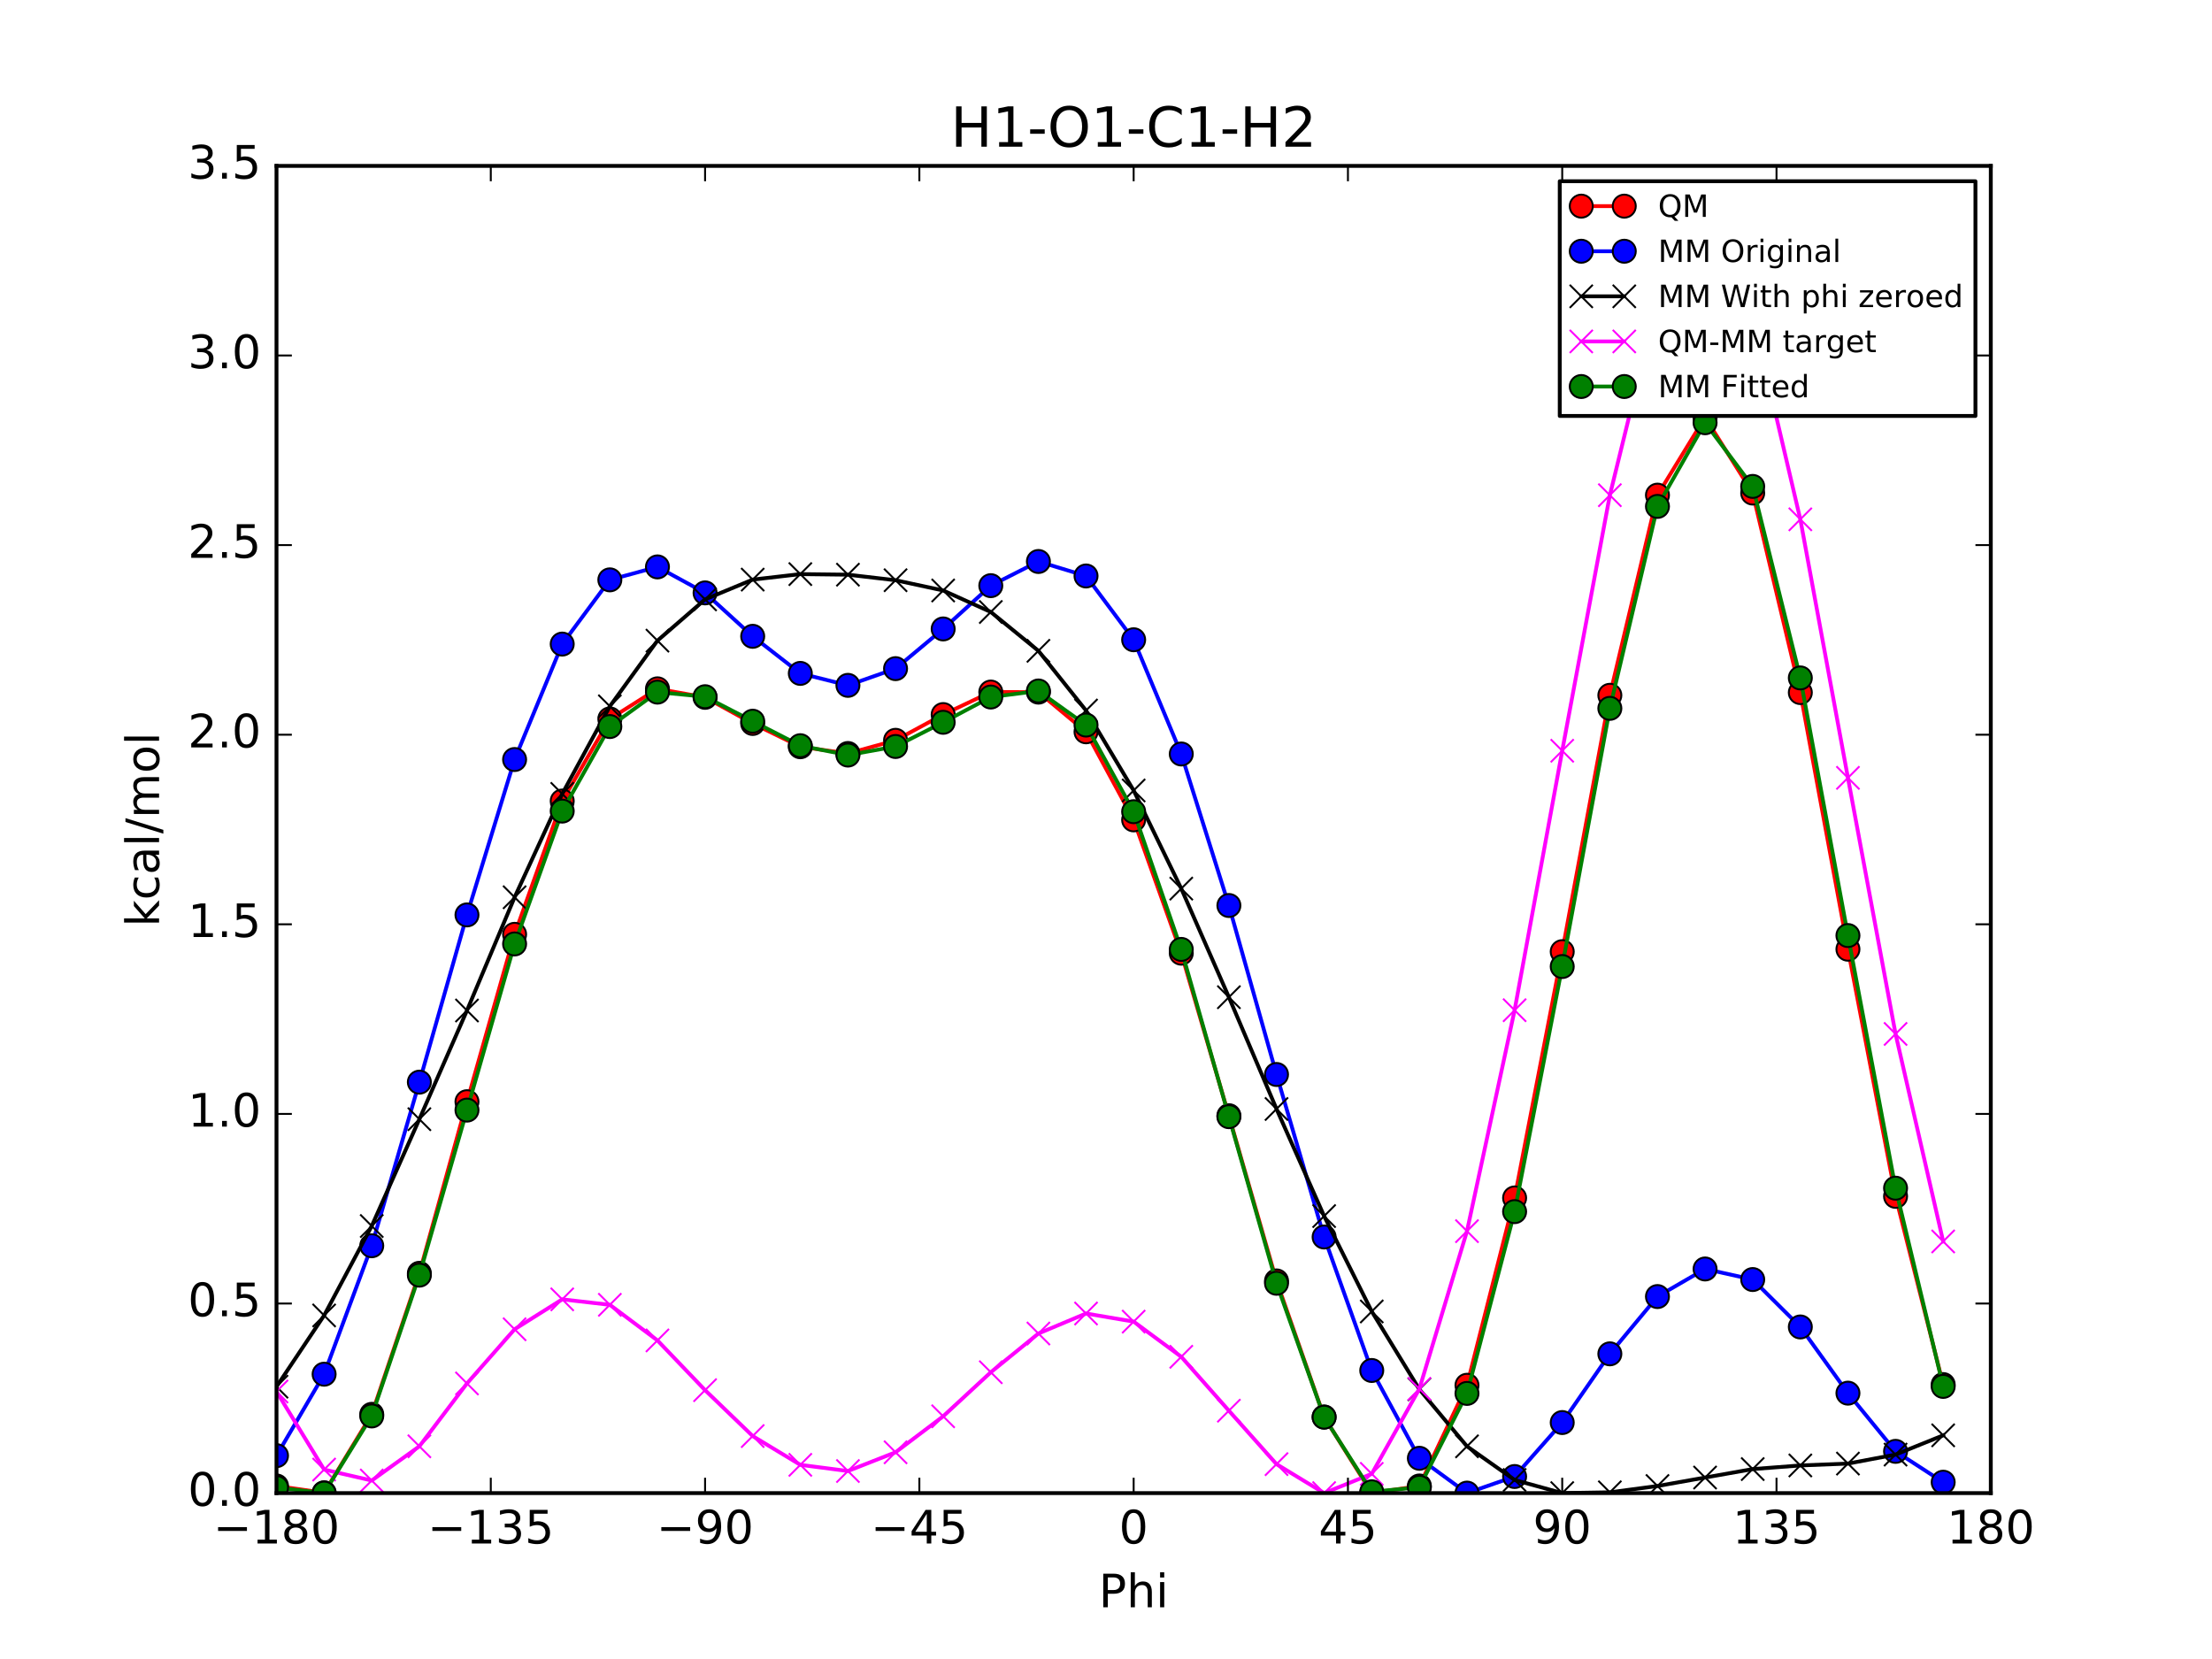 <?xml version="1.0" encoding="utf-8" standalone="no"?>
<!DOCTYPE svg PUBLIC "-//W3C//DTD SVG 1.1//EN"
  "http://www.w3.org/Graphics/SVG/1.1/DTD/svg11.dtd">
<!-- Created with matplotlib (http://matplotlib.org/) -->
<svg height="432pt" version="1.1" viewBox="0 0 576 432" width="576pt" xmlns="http://www.w3.org/2000/svg" xmlns:xlink="http://www.w3.org/1999/xlink">
 <defs>
  <style type="text/css">
*{stroke-linecap:butt;stroke-linejoin:round;stroke-miterlimit:100000;}
  </style>
 </defs>
 <g id="figure_1">
  <g id="patch_1">
   <path d="M 0 432 
L 576 432 
L 576 0 
L 0 0 
z
" style="fill:#ffffff;"/>
  </g>
  <g id="axes_1">
   <g id="patch_2">
    <path d="M 72 388.8 
L 518.4 388.8 
L 518.4 43.2 
L 72 43.2 
z
" style="fill:#ffffff;"/>
   </g>
   <g id="line2d_1">
    <path clip-path="url(#pa52763b314)" d="M 72.001 386.943 
L 84.4 388.72 
L 96.8 368.288 
L 109.2 331.565 
L 121.6 286.882 
L 134 243.297 
L 146.4 208.586 
L 158.8 187.206 
L 171.2 179.372 
L 183.6 181.584 
L 196 188.389 
L 208.4 194.451 
L 220.8 196.209 
L 233.2 192.775 
L 245.6 186.073 
L 258 180.208 
L 270.4 180.229 
L 282.8 190.56 
L 295.2 213.494 
L 307.6 248.207 
L 320 290.523 
L 332.4 333.548 
L 344.8 368.977 
L 357.2 388.8 
L 369.6 386.945 
L 382 360.721 
L 394.4 311.946 
L 406.8 247.808 
L 419.2 181.053 
L 431.6 128.934 
L 444 108.678 
L 456.4 128.394 
L 468.8 180.342 
L 481.2 247.171 
L 493.6 311.521 
L 506 360.539 
" style="fill:none;stroke:#ff0000;stroke-linecap:square;"/>
    <defs>
     <path d="M 0 3 
C 0.796 3 1.559 2.684 2.121 2.121 
C 2.684 1.559 3 0.796 3 0 
C 3 -0.796 2.684 -1.559 2.121 -2.121 
C 1.559 -2.684 0.796 -3 0 -3 
C -0.796 -3 -1.559 -2.684 -2.121 -2.121 
C -2.684 -1.559 -3 -0.796 -3 0 
C -3 0.796 -2.684 1.559 -2.121 2.121 
C -1.559 2.684 -0.796 3 0 3 
z
" id="m1238dfdd60" style="stroke:#000000;stroke-width:0.5;"/>
    </defs>
    <g clip-path="url(#pa52763b314)">
     <use style="fill:#ff0000;stroke:#000000;stroke-width:0.5;" x="72.001" xlink:href="#m1238dfdd60" y="386.943"/>
     <use style="fill:#ff0000;stroke:#000000;stroke-width:0.5;" x="84.4" xlink:href="#m1238dfdd60" y="388.72"/>
     <use style="fill:#ff0000;stroke:#000000;stroke-width:0.5;" x="96.8" xlink:href="#m1238dfdd60" y="368.288"/>
     <use style="fill:#ff0000;stroke:#000000;stroke-width:0.5;" x="109.2" xlink:href="#m1238dfdd60" y="331.565"/>
     <use style="fill:#ff0000;stroke:#000000;stroke-width:0.5;" x="121.6" xlink:href="#m1238dfdd60" y="286.882"/>
     <use style="fill:#ff0000;stroke:#000000;stroke-width:0.5;" x="134" xlink:href="#m1238dfdd60" y="243.297"/>
     <use style="fill:#ff0000;stroke:#000000;stroke-width:0.5;" x="146.4" xlink:href="#m1238dfdd60" y="208.586"/>
     <use style="fill:#ff0000;stroke:#000000;stroke-width:0.5;" x="158.8" xlink:href="#m1238dfdd60" y="187.206"/>
     <use style="fill:#ff0000;stroke:#000000;stroke-width:0.5;" x="171.2" xlink:href="#m1238dfdd60" y="179.372"/>
     <use style="fill:#ff0000;stroke:#000000;stroke-width:0.5;" x="183.6" xlink:href="#m1238dfdd60" y="181.584"/>
     <use style="fill:#ff0000;stroke:#000000;stroke-width:0.5;" x="196" xlink:href="#m1238dfdd60" y="188.389"/>
     <use style="fill:#ff0000;stroke:#000000;stroke-width:0.5;" x="208.4" xlink:href="#m1238dfdd60" y="194.451"/>
     <use style="fill:#ff0000;stroke:#000000;stroke-width:0.5;" x="220.8" xlink:href="#m1238dfdd60" y="196.209"/>
     <use style="fill:#ff0000;stroke:#000000;stroke-width:0.5;" x="233.2" xlink:href="#m1238dfdd60" y="192.775"/>
     <use style="fill:#ff0000;stroke:#000000;stroke-width:0.5;" x="245.6" xlink:href="#m1238dfdd60" y="186.073"/>
     <use style="fill:#ff0000;stroke:#000000;stroke-width:0.5;" x="258" xlink:href="#m1238dfdd60" y="180.208"/>
     <use style="fill:#ff0000;stroke:#000000;stroke-width:0.5;" x="270.4" xlink:href="#m1238dfdd60" y="180.229"/>
     <use style="fill:#ff0000;stroke:#000000;stroke-width:0.5;" x="282.8" xlink:href="#m1238dfdd60" y="190.56"/>
     <use style="fill:#ff0000;stroke:#000000;stroke-width:0.5;" x="295.2" xlink:href="#m1238dfdd60" y="213.494"/>
     <use style="fill:#ff0000;stroke:#000000;stroke-width:0.5;" x="307.6" xlink:href="#m1238dfdd60" y="248.207"/>
     <use style="fill:#ff0000;stroke:#000000;stroke-width:0.5;" x="320" xlink:href="#m1238dfdd60" y="290.523"/>
     <use style="fill:#ff0000;stroke:#000000;stroke-width:0.5;" x="332.4" xlink:href="#m1238dfdd60" y="333.548"/>
     <use style="fill:#ff0000;stroke:#000000;stroke-width:0.5;" x="344.8" xlink:href="#m1238dfdd60" y="368.977"/>
     <use style="fill:#ff0000;stroke:#000000;stroke-width:0.5;" x="357.2" xlink:href="#m1238dfdd60" y="388.8"/>
     <use style="fill:#ff0000;stroke:#000000;stroke-width:0.5;" x="369.6" xlink:href="#m1238dfdd60" y="386.945"/>
     <use style="fill:#ff0000;stroke:#000000;stroke-width:0.5;" x="382" xlink:href="#m1238dfdd60" y="360.721"/>
     <use style="fill:#ff0000;stroke:#000000;stroke-width:0.5;" x="394.4" xlink:href="#m1238dfdd60" y="311.946"/>
     <use style="fill:#ff0000;stroke:#000000;stroke-width:0.5;" x="406.8" xlink:href="#m1238dfdd60" y="247.808"/>
     <use style="fill:#ff0000;stroke:#000000;stroke-width:0.5;" x="419.2" xlink:href="#m1238dfdd60" y="181.053"/>
     <use style="fill:#ff0000;stroke:#000000;stroke-width:0.5;" x="431.6" xlink:href="#m1238dfdd60" y="128.934"/>
     <use style="fill:#ff0000;stroke:#000000;stroke-width:0.5;" x="444" xlink:href="#m1238dfdd60" y="108.678"/>
     <use style="fill:#ff0000;stroke:#000000;stroke-width:0.5;" x="456.4" xlink:href="#m1238dfdd60" y="128.394"/>
     <use style="fill:#ff0000;stroke:#000000;stroke-width:0.5;" x="468.8" xlink:href="#m1238dfdd60" y="180.342"/>
     <use style="fill:#ff0000;stroke:#000000;stroke-width:0.5;" x="481.2" xlink:href="#m1238dfdd60" y="247.171"/>
     <use style="fill:#ff0000;stroke:#000000;stroke-width:0.5;" x="493.6" xlink:href="#m1238dfdd60" y="311.521"/>
     <use style="fill:#ff0000;stroke:#000000;stroke-width:0.5;" x="506" xlink:href="#m1238dfdd60" y="360.539"/>
    </g>
   </g>
   <g id="line2d_2">
    <path clip-path="url(#pa52763b314)" d="M 72.001 379.051 
L 84.4 357.839 
L 96.8 324.392 
L 109.2 281.789 
L 121.6 238.241 
L 134 197.776 
L 146.4 167.717 
L 158.8 150.993 
L 171.2 147.62 
L 183.6 154.387 
L 196 165.693 
L 208.4 175.35 
L 220.8 178.465 
L 233.2 174.114 
L 245.6 163.774 
L 258 152.505 
L 270.4 146.209 
L 282.8 149.983 
L 295.2 166.592 
L 307.6 196.338 
L 320 235.791 
L 332.4 279.793 
L 344.8 322.112 
L 357.2 356.873 
L 369.6 379.734 
L 382 388.8 
L 394.4 384.481 
L 406.8 370.428 
L 419.2 352.537 
L 431.6 337.622 
L 444 330.438 
L 456.4 333.188 
L 468.8 345.537 
L 481.2 362.776 
L 493.6 377.929 
L 506 385.962 
" style="fill:none;stroke:#0000ff;stroke-linecap:square;"/>
    <defs>
     <path d="M 0 3 
C 0.796 3 1.559 2.684 2.121 2.121 
C 2.684 1.559 3 0.796 3 0 
C 3 -0.796 2.684 -1.559 2.121 -2.121 
C 1.559 -2.684 0.796 -3 0 -3 
C -0.796 -3 -1.559 -2.684 -2.121 -2.121 
C -2.684 -1.559 -3 -0.796 -3 0 
C -3 0.796 -2.684 1.559 -2.121 2.121 
C -1.559 2.684 -0.796 3 0 3 
z
" id="m739693dcd1" style="stroke:#000000;stroke-width:0.5;"/>
    </defs>
    <g clip-path="url(#pa52763b314)">
     <use style="fill:#0000ff;stroke:#000000;stroke-width:0.5;" x="72.001" xlink:href="#m739693dcd1" y="379.051"/>
     <use style="fill:#0000ff;stroke:#000000;stroke-width:0.5;" x="84.4" xlink:href="#m739693dcd1" y="357.839"/>
     <use style="fill:#0000ff;stroke:#000000;stroke-width:0.5;" x="96.8" xlink:href="#m739693dcd1" y="324.392"/>
     <use style="fill:#0000ff;stroke:#000000;stroke-width:0.5;" x="109.2" xlink:href="#m739693dcd1" y="281.789"/>
     <use style="fill:#0000ff;stroke:#000000;stroke-width:0.5;" x="121.6" xlink:href="#m739693dcd1" y="238.241"/>
     <use style="fill:#0000ff;stroke:#000000;stroke-width:0.5;" x="134" xlink:href="#m739693dcd1" y="197.776"/>
     <use style="fill:#0000ff;stroke:#000000;stroke-width:0.5;" x="146.4" xlink:href="#m739693dcd1" y="167.717"/>
     <use style="fill:#0000ff;stroke:#000000;stroke-width:0.5;" x="158.8" xlink:href="#m739693dcd1" y="150.993"/>
     <use style="fill:#0000ff;stroke:#000000;stroke-width:0.5;" x="171.2" xlink:href="#m739693dcd1" y="147.62"/>
     <use style="fill:#0000ff;stroke:#000000;stroke-width:0.5;" x="183.6" xlink:href="#m739693dcd1" y="154.387"/>
     <use style="fill:#0000ff;stroke:#000000;stroke-width:0.5;" x="196" xlink:href="#m739693dcd1" y="165.693"/>
     <use style="fill:#0000ff;stroke:#000000;stroke-width:0.5;" x="208.4" xlink:href="#m739693dcd1" y="175.35"/>
     <use style="fill:#0000ff;stroke:#000000;stroke-width:0.5;" x="220.8" xlink:href="#m739693dcd1" y="178.465"/>
     <use style="fill:#0000ff;stroke:#000000;stroke-width:0.5;" x="233.2" xlink:href="#m739693dcd1" y="174.114"/>
     <use style="fill:#0000ff;stroke:#000000;stroke-width:0.5;" x="245.6" xlink:href="#m739693dcd1" y="163.774"/>
     <use style="fill:#0000ff;stroke:#000000;stroke-width:0.5;" x="258" xlink:href="#m739693dcd1" y="152.505"/>
     <use style="fill:#0000ff;stroke:#000000;stroke-width:0.5;" x="270.4" xlink:href="#m739693dcd1" y="146.209"/>
     <use style="fill:#0000ff;stroke:#000000;stroke-width:0.5;" x="282.8" xlink:href="#m739693dcd1" y="149.983"/>
     <use style="fill:#0000ff;stroke:#000000;stroke-width:0.5;" x="295.2" xlink:href="#m739693dcd1" y="166.592"/>
     <use style="fill:#0000ff;stroke:#000000;stroke-width:0.5;" x="307.6" xlink:href="#m739693dcd1" y="196.338"/>
     <use style="fill:#0000ff;stroke:#000000;stroke-width:0.5;" x="320" xlink:href="#m739693dcd1" y="235.791"/>
     <use style="fill:#0000ff;stroke:#000000;stroke-width:0.5;" x="332.4" xlink:href="#m739693dcd1" y="279.793"/>
     <use style="fill:#0000ff;stroke:#000000;stroke-width:0.5;" x="344.8" xlink:href="#m739693dcd1" y="322.112"/>
     <use style="fill:#0000ff;stroke:#000000;stroke-width:0.5;" x="357.2" xlink:href="#m739693dcd1" y="356.873"/>
     <use style="fill:#0000ff;stroke:#000000;stroke-width:0.5;" x="369.6" xlink:href="#m739693dcd1" y="379.734"/>
     <use style="fill:#0000ff;stroke:#000000;stroke-width:0.5;" x="382" xlink:href="#m739693dcd1" y="388.8"/>
     <use style="fill:#0000ff;stroke:#000000;stroke-width:0.5;" x="394.4" xlink:href="#m739693dcd1" y="384.481"/>
     <use style="fill:#0000ff;stroke:#000000;stroke-width:0.5;" x="406.8" xlink:href="#m739693dcd1" y="370.428"/>
     <use style="fill:#0000ff;stroke:#000000;stroke-width:0.5;" x="419.2" xlink:href="#m739693dcd1" y="352.537"/>
     <use style="fill:#0000ff;stroke:#000000;stroke-width:0.5;" x="431.6" xlink:href="#m739693dcd1" y="337.622"/>
     <use style="fill:#0000ff;stroke:#000000;stroke-width:0.5;" x="444" xlink:href="#m739693dcd1" y="330.438"/>
     <use style="fill:#0000ff;stroke:#000000;stroke-width:0.5;" x="456.4" xlink:href="#m739693dcd1" y="333.188"/>
     <use style="fill:#0000ff;stroke:#000000;stroke-width:0.5;" x="468.8" xlink:href="#m739693dcd1" y="345.537"/>
     <use style="fill:#0000ff;stroke:#000000;stroke-width:0.5;" x="481.2" xlink:href="#m739693dcd1" y="362.776"/>
     <use style="fill:#0000ff;stroke:#000000;stroke-width:0.5;" x="493.6" xlink:href="#m739693dcd1" y="377.929"/>
     <use style="fill:#0000ff;stroke:#000000;stroke-width:0.5;" x="506" xlink:href="#m739693dcd1" y="385.962"/>
    </g>
   </g>
   <g id="line2d_3">
    <path clip-path="url(#pa52763b314)" d="M 72.001 361.085 
L 84.4 342.537 
L 96.8 319.252 
L 109.2 291.437 
L 121.6 263.128 
L 134 233.647 
L 146.4 206.725 
L 158.8 183.925 
L 171.2 166.818 
L 183.6 156.077 
L 196 150.929 
L 208.4 149.498 
L 220.8 149.646 
L 233.2 151.09 
L 245.6 153.76 
L 258 159.362 
L 270.4 169.473 
L 282.8 185.014 
L 295.2 205.836 
L 307.6 231.391 
L 320 259.669 
L 332.4 288.776 
L 344.8 316.665 
L 357.2 341.498 
L 369.6 361.774 
L 382 376.62 
L 394.4 385.379 
L 406.8 388.8 
L 419.2 388.593 
L 431.6 386.955 
L 444 384.748 
L 456.4 382.546 
L 468.8 381.598 
L 481.2 381.112 
L 493.6 378.771 
L 506 373.757 
" style="fill:none;stroke:#000000;stroke-linecap:square;"/>
    <defs>
     <path d="M -3 3 
L 3 -3 
M -3 -3 
L 3 3 
" id="m7671814f10" style="stroke:#000000;stroke-width:0.5;"/>
    </defs>
    <g clip-path="url(#pa52763b314)">
     <use style="stroke:#000000;stroke-width:0.5;" x="72.001" xlink:href="#m7671814f10" y="361.085"/>
     <use style="stroke:#000000;stroke-width:0.5;" x="84.4" xlink:href="#m7671814f10" y="342.537"/>
     <use style="stroke:#000000;stroke-width:0.5;" x="96.8" xlink:href="#m7671814f10" y="319.252"/>
     <use style="stroke:#000000;stroke-width:0.5;" x="109.2" xlink:href="#m7671814f10" y="291.437"/>
     <use style="stroke:#000000;stroke-width:0.5;" x="121.6" xlink:href="#m7671814f10" y="263.128"/>
     <use style="stroke:#000000;stroke-width:0.5;" x="134" xlink:href="#m7671814f10" y="233.647"/>
     <use style="stroke:#000000;stroke-width:0.5;" x="146.4" xlink:href="#m7671814f10" y="206.725"/>
     <use style="stroke:#000000;stroke-width:0.5;" x="158.8" xlink:href="#m7671814f10" y="183.925"/>
     <use style="stroke:#000000;stroke-width:0.5;" x="171.2" xlink:href="#m7671814f10" y="166.818"/>
     <use style="stroke:#000000;stroke-width:0.5;" x="183.6" xlink:href="#m7671814f10" y="156.077"/>
     <use style="stroke:#000000;stroke-width:0.5;" x="196" xlink:href="#m7671814f10" y="150.929"/>
     <use style="stroke:#000000;stroke-width:0.5;" x="208.4" xlink:href="#m7671814f10" y="149.498"/>
     <use style="stroke:#000000;stroke-width:0.5;" x="220.8" xlink:href="#m7671814f10" y="149.646"/>
     <use style="stroke:#000000;stroke-width:0.5;" x="233.2" xlink:href="#m7671814f10" y="151.09"/>
     <use style="stroke:#000000;stroke-width:0.5;" x="245.6" xlink:href="#m7671814f10" y="153.76"/>
     <use style="stroke:#000000;stroke-width:0.5;" x="258" xlink:href="#m7671814f10" y="159.362"/>
     <use style="stroke:#000000;stroke-width:0.5;" x="270.4" xlink:href="#m7671814f10" y="169.473"/>
     <use style="stroke:#000000;stroke-width:0.5;" x="282.8" xlink:href="#m7671814f10" y="185.014"/>
     <use style="stroke:#000000;stroke-width:0.5;" x="295.2" xlink:href="#m7671814f10" y="205.836"/>
     <use style="stroke:#000000;stroke-width:0.5;" x="307.6" xlink:href="#m7671814f10" y="231.391"/>
     <use style="stroke:#000000;stroke-width:0.5;" x="320" xlink:href="#m7671814f10" y="259.669"/>
     <use style="stroke:#000000;stroke-width:0.5;" x="332.4" xlink:href="#m7671814f10" y="288.776"/>
     <use style="stroke:#000000;stroke-width:0.5;" x="344.8" xlink:href="#m7671814f10" y="316.665"/>
     <use style="stroke:#000000;stroke-width:0.5;" x="357.2" xlink:href="#m7671814f10" y="341.498"/>
     <use style="stroke:#000000;stroke-width:0.5;" x="369.6" xlink:href="#m7671814f10" y="361.774"/>
     <use style="stroke:#000000;stroke-width:0.5;" x="382" xlink:href="#m7671814f10" y="376.62"/>
     <use style="stroke:#000000;stroke-width:0.5;" x="394.4" xlink:href="#m7671814f10" y="385.379"/>
     <use style="stroke:#000000;stroke-width:0.5;" x="406.8" xlink:href="#m7671814f10" y="388.8"/>
     <use style="stroke:#000000;stroke-width:0.5;" x="419.2" xlink:href="#m7671814f10" y="388.593"/>
     <use style="stroke:#000000;stroke-width:0.5;" x="431.6" xlink:href="#m7671814f10" y="386.955"/>
     <use style="stroke:#000000;stroke-width:0.5;" x="444" xlink:href="#m7671814f10" y="384.748"/>
     <use style="stroke:#000000;stroke-width:0.5;" x="456.4" xlink:href="#m7671814f10" y="382.546"/>
     <use style="stroke:#000000;stroke-width:0.5;" x="468.8" xlink:href="#m7671814f10" y="381.598"/>
     <use style="stroke:#000000;stroke-width:0.5;" x="481.2" xlink:href="#m7671814f10" y="381.112"/>
     <use style="stroke:#000000;stroke-width:0.5;" x="493.6" xlink:href="#m7671814f10" y="378.771"/>
     <use style="stroke:#000000;stroke-width:0.5;" x="506" xlink:href="#m7671814f10" y="373.757"/>
    </g>
   </g>
   <g id="line2d_4">
    <path clip-path="url(#pa52763b314)" d="M 72.001 362.346 
L 84.4 382.671 
L 96.8 385.524 
L 109.2 376.616 
L 121.6 360.243 
L 134 346.138 
L 146.4 338.349 
L 158.8 339.769 
L 171.2 349.042 
L 183.6 361.995 
L 196 373.947 
L 208.4 381.441 
L 220.8 383.052 
L 233.2 378.173 
L 245.6 368.801 
L 258 357.333 
L 270.4 347.244 
L 282.8 342.034 
L 295.2 344.146 
L 307.6 353.304 
L 320 367.342 
L 332.4 381.259 
L 344.8 388.8 
L 357.2 383.79 
L 369.6 361.659 
L 382 320.59 
L 394.4 263.056 
L 406.8 195.496 
L 419.2 128.948 
L 431.6 78.467 
L 444 60.418 
L 456.4 82.336 
L 468.8 135.232 
L 481.2 202.547 
L 493.6 269.238 
L 506 323.27 
" style="fill:none;stroke:#ff00ff;stroke-linecap:square;"/>
    <defs>
     <path d="M -3 3 
L 3 -3 
M -3 -3 
L 3 3 
" id="ma7f1c350fe" style="stroke:#ff00ff;stroke-width:0.5;"/>
    </defs>
    <g clip-path="url(#pa52763b314)">
     <use style="fill:#ff00ff;stroke:#ff00ff;stroke-width:0.5;" x="72.001" xlink:href="#ma7f1c350fe" y="362.346"/>
     <use style="fill:#ff00ff;stroke:#ff00ff;stroke-width:0.5;" x="84.4" xlink:href="#ma7f1c350fe" y="382.671"/>
     <use style="fill:#ff00ff;stroke:#ff00ff;stroke-width:0.5;" x="96.8" xlink:href="#ma7f1c350fe" y="385.524"/>
     <use style="fill:#ff00ff;stroke:#ff00ff;stroke-width:0.5;" x="109.2" xlink:href="#ma7f1c350fe" y="376.616"/>
     <use style="fill:#ff00ff;stroke:#ff00ff;stroke-width:0.5;" x="121.6" xlink:href="#ma7f1c350fe" y="360.243"/>
     <use style="fill:#ff00ff;stroke:#ff00ff;stroke-width:0.5;" x="134" xlink:href="#ma7f1c350fe" y="346.138"/>
     <use style="fill:#ff00ff;stroke:#ff00ff;stroke-width:0.5;" x="146.4" xlink:href="#ma7f1c350fe" y="338.349"/>
     <use style="fill:#ff00ff;stroke:#ff00ff;stroke-width:0.5;" x="158.8" xlink:href="#ma7f1c350fe" y="339.769"/>
     <use style="fill:#ff00ff;stroke:#ff00ff;stroke-width:0.5;" x="171.2" xlink:href="#ma7f1c350fe" y="349.042"/>
     <use style="fill:#ff00ff;stroke:#ff00ff;stroke-width:0.5;" x="183.6" xlink:href="#ma7f1c350fe" y="361.995"/>
     <use style="fill:#ff00ff;stroke:#ff00ff;stroke-width:0.5;" x="196" xlink:href="#ma7f1c350fe" y="373.947"/>
     <use style="fill:#ff00ff;stroke:#ff00ff;stroke-width:0.5;" x="208.4" xlink:href="#ma7f1c350fe" y="381.441"/>
     <use style="fill:#ff00ff;stroke:#ff00ff;stroke-width:0.5;" x="220.8" xlink:href="#ma7f1c350fe" y="383.052"/>
     <use style="fill:#ff00ff;stroke:#ff00ff;stroke-width:0.5;" x="233.2" xlink:href="#ma7f1c350fe" y="378.173"/>
     <use style="fill:#ff00ff;stroke:#ff00ff;stroke-width:0.5;" x="245.6" xlink:href="#ma7f1c350fe" y="368.801"/>
     <use style="fill:#ff00ff;stroke:#ff00ff;stroke-width:0.5;" x="258" xlink:href="#ma7f1c350fe" y="357.333"/>
     <use style="fill:#ff00ff;stroke:#ff00ff;stroke-width:0.5;" x="270.4" xlink:href="#ma7f1c350fe" y="347.244"/>
     <use style="fill:#ff00ff;stroke:#ff00ff;stroke-width:0.5;" x="282.8" xlink:href="#ma7f1c350fe" y="342.034"/>
     <use style="fill:#ff00ff;stroke:#ff00ff;stroke-width:0.5;" x="295.2" xlink:href="#ma7f1c350fe" y="344.146"/>
     <use style="fill:#ff00ff;stroke:#ff00ff;stroke-width:0.5;" x="307.6" xlink:href="#ma7f1c350fe" y="353.304"/>
     <use style="fill:#ff00ff;stroke:#ff00ff;stroke-width:0.5;" x="320" xlink:href="#ma7f1c350fe" y="367.342"/>
     <use style="fill:#ff00ff;stroke:#ff00ff;stroke-width:0.5;" x="332.4" xlink:href="#ma7f1c350fe" y="381.259"/>
     <use style="fill:#ff00ff;stroke:#ff00ff;stroke-width:0.5;" x="344.8" xlink:href="#ma7f1c350fe" y="388.8"/>
     <use style="fill:#ff00ff;stroke:#ff00ff;stroke-width:0.5;" x="357.2" xlink:href="#ma7f1c350fe" y="383.79"/>
     <use style="fill:#ff00ff;stroke:#ff00ff;stroke-width:0.5;" x="369.6" xlink:href="#ma7f1c350fe" y="361.659"/>
     <use style="fill:#ff00ff;stroke:#ff00ff;stroke-width:0.5;" x="382" xlink:href="#ma7f1c350fe" y="320.59"/>
     <use style="fill:#ff00ff;stroke:#ff00ff;stroke-width:0.5;" x="394.4" xlink:href="#ma7f1c350fe" y="263.056"/>
     <use style="fill:#ff00ff;stroke:#ff00ff;stroke-width:0.5;" x="406.8" xlink:href="#ma7f1c350fe" y="195.496"/>
     <use style="fill:#ff00ff;stroke:#ff00ff;stroke-width:0.5;" x="419.2" xlink:href="#ma7f1c350fe" y="128.948"/>
     <use style="fill:#ff00ff;stroke:#ff00ff;stroke-width:0.5;" x="431.6" xlink:href="#ma7f1c350fe" y="78.467"/>
     <use style="fill:#ff00ff;stroke:#ff00ff;stroke-width:0.5;" x="444" xlink:href="#ma7f1c350fe" y="60.418"/>
     <use style="fill:#ff00ff;stroke:#ff00ff;stroke-width:0.5;" x="456.4" xlink:href="#ma7f1c350fe" y="82.336"/>
     <use style="fill:#ff00ff;stroke:#ff00ff;stroke-width:0.5;" x="468.8" xlink:href="#ma7f1c350fe" y="135.232"/>
     <use style="fill:#ff00ff;stroke:#ff00ff;stroke-width:0.5;" x="481.2" xlink:href="#ma7f1c350fe" y="202.547"/>
     <use style="fill:#ff00ff;stroke:#ff00ff;stroke-width:0.5;" x="493.6" xlink:href="#ma7f1c350fe" y="269.238"/>
     <use style="fill:#ff00ff;stroke:#ff00ff;stroke-width:0.5;" x="506" xlink:href="#ma7f1c350fe" y="323.27"/>
    </g>
   </g>
   <g id="line2d_5">
    <path clip-path="url(#pa52763b314)" d="M 72.001 387.357 
L 84.4 388.8 
L 96.8 368.714 
L 109.2 332.045 
L 121.6 289.072 
L 134 245.799 
L 146.4 211.208 
L 158.8 189.195 
L 171.2 180.226 
L 183.6 181.422 
L 196 187.801 
L 208.4 194.178 
L 220.8 196.617 
L 233.2 194.386 
L 245.6 188.084 
L 258 181.506 
L 270.4 179.928 
L 282.8 188.805 
L 295.2 211.364 
L 307.6 247.223 
L 320 290.782 
L 332.4 334.16 
L 344.8 369.033 
L 357.2 388.462 
L 369.6 387.283 
L 382 362.844 
L 394.4 315.51 
L 406.8 251.684 
L 419.2 184.457 
L 431.6 131.868 
L 444 110.083 
L 456.4 126.663 
L 468.8 176.531 
L 481.2 243.613 
L 493.6 309.399 
L 506 361.019 
" style="fill:none;stroke:#008000;stroke-linecap:square;"/>
    <defs>
     <path d="M 0 3 
C 0.796 3 1.559 2.684 2.121 2.121 
C 2.684 1.559 3 0.796 3 0 
C 3 -0.796 2.684 -1.559 2.121 -2.121 
C 1.559 -2.684 0.796 -3 0 -3 
C -0.796 -3 -1.559 -2.684 -2.121 -2.121 
C -2.684 -1.559 -3 -0.796 -3 0 
C -3 0.796 -2.684 1.559 -2.121 2.121 
C -1.559 2.684 -0.796 3 0 3 
z
" id="md059dd33d2" style="stroke:#000000;stroke-width:0.5;"/>
    </defs>
    <g clip-path="url(#pa52763b314)">
     <use style="fill:#008000;stroke:#000000;stroke-width:0.5;" x="72.001" xlink:href="#md059dd33d2" y="387.357"/>
     <use style="fill:#008000;stroke:#000000;stroke-width:0.5;" x="84.4" xlink:href="#md059dd33d2" y="388.8"/>
     <use style="fill:#008000;stroke:#000000;stroke-width:0.5;" x="96.8" xlink:href="#md059dd33d2" y="368.714"/>
     <use style="fill:#008000;stroke:#000000;stroke-width:0.5;" x="109.2" xlink:href="#md059dd33d2" y="332.045"/>
     <use style="fill:#008000;stroke:#000000;stroke-width:0.5;" x="121.6" xlink:href="#md059dd33d2" y="289.072"/>
     <use style="fill:#008000;stroke:#000000;stroke-width:0.5;" x="134" xlink:href="#md059dd33d2" y="245.799"/>
     <use style="fill:#008000;stroke:#000000;stroke-width:0.5;" x="146.4" xlink:href="#md059dd33d2" y="211.208"/>
     <use style="fill:#008000;stroke:#000000;stroke-width:0.5;" x="158.8" xlink:href="#md059dd33d2" y="189.195"/>
     <use style="fill:#008000;stroke:#000000;stroke-width:0.5;" x="171.2" xlink:href="#md059dd33d2" y="180.226"/>
     <use style="fill:#008000;stroke:#000000;stroke-width:0.5;" x="183.6" xlink:href="#md059dd33d2" y="181.422"/>
     <use style="fill:#008000;stroke:#000000;stroke-width:0.5;" x="196" xlink:href="#md059dd33d2" y="187.801"/>
     <use style="fill:#008000;stroke:#000000;stroke-width:0.5;" x="208.4" xlink:href="#md059dd33d2" y="194.178"/>
     <use style="fill:#008000;stroke:#000000;stroke-width:0.5;" x="220.8" xlink:href="#md059dd33d2" y="196.617"/>
     <use style="fill:#008000;stroke:#000000;stroke-width:0.5;" x="233.2" xlink:href="#md059dd33d2" y="194.386"/>
     <use style="fill:#008000;stroke:#000000;stroke-width:0.5;" x="245.6" xlink:href="#md059dd33d2" y="188.084"/>
     <use style="fill:#008000;stroke:#000000;stroke-width:0.5;" x="258" xlink:href="#md059dd33d2" y="181.506"/>
     <use style="fill:#008000;stroke:#000000;stroke-width:0.5;" x="270.4" xlink:href="#md059dd33d2" y="179.928"/>
     <use style="fill:#008000;stroke:#000000;stroke-width:0.5;" x="282.8" xlink:href="#md059dd33d2" y="188.805"/>
     <use style="fill:#008000;stroke:#000000;stroke-width:0.5;" x="295.2" xlink:href="#md059dd33d2" y="211.364"/>
     <use style="fill:#008000;stroke:#000000;stroke-width:0.5;" x="307.6" xlink:href="#md059dd33d2" y="247.223"/>
     <use style="fill:#008000;stroke:#000000;stroke-width:0.5;" x="320" xlink:href="#md059dd33d2" y="290.782"/>
     <use style="fill:#008000;stroke:#000000;stroke-width:0.5;" x="332.4" xlink:href="#md059dd33d2" y="334.16"/>
     <use style="fill:#008000;stroke:#000000;stroke-width:0.5;" x="344.8" xlink:href="#md059dd33d2" y="369.033"/>
     <use style="fill:#008000;stroke:#000000;stroke-width:0.5;" x="357.2" xlink:href="#md059dd33d2" y="388.462"/>
     <use style="fill:#008000;stroke:#000000;stroke-width:0.5;" x="369.6" xlink:href="#md059dd33d2" y="387.283"/>
     <use style="fill:#008000;stroke:#000000;stroke-width:0.5;" x="382" xlink:href="#md059dd33d2" y="362.844"/>
     <use style="fill:#008000;stroke:#000000;stroke-width:0.5;" x="394.4" xlink:href="#md059dd33d2" y="315.51"/>
     <use style="fill:#008000;stroke:#000000;stroke-width:0.5;" x="406.8" xlink:href="#md059dd33d2" y="251.684"/>
     <use style="fill:#008000;stroke:#000000;stroke-width:0.5;" x="419.2" xlink:href="#md059dd33d2" y="184.457"/>
     <use style="fill:#008000;stroke:#000000;stroke-width:0.5;" x="431.6" xlink:href="#md059dd33d2" y="131.868"/>
     <use style="fill:#008000;stroke:#000000;stroke-width:0.5;" x="444" xlink:href="#md059dd33d2" y="110.083"/>
     <use style="fill:#008000;stroke:#000000;stroke-width:0.5;" x="456.4" xlink:href="#md059dd33d2" y="126.663"/>
     <use style="fill:#008000;stroke:#000000;stroke-width:0.5;" x="468.8" xlink:href="#md059dd33d2" y="176.531"/>
     <use style="fill:#008000;stroke:#000000;stroke-width:0.5;" x="481.2" xlink:href="#md059dd33d2" y="243.613"/>
     <use style="fill:#008000;stroke:#000000;stroke-width:0.5;" x="493.6" xlink:href="#md059dd33d2" y="309.399"/>
     <use style="fill:#008000;stroke:#000000;stroke-width:0.5;" x="506" xlink:href="#md059dd33d2" y="361.019"/>
    </g>
   </g>
   <g id="patch_3">
    <path d="M 72 388.8 
L 72 43.2 
" style="fill:none;stroke:#000000;stroke-linecap:square;stroke-linejoin:miter;"/>
   </g>
   <g id="patch_4">
    <path d="M 518.4 388.8 
L 518.4 43.2 
" style="fill:none;stroke:#000000;stroke-linecap:square;stroke-linejoin:miter;"/>
   </g>
   <g id="patch_5">
    <path d="M 72 388.8 
L 518.4 388.8 
" style="fill:none;stroke:#000000;stroke-linecap:square;stroke-linejoin:miter;"/>
   </g>
   <g id="patch_6">
    <path d="M 72 43.2 
L 518.4 43.2 
" style="fill:none;stroke:#000000;stroke-linecap:square;stroke-linejoin:miter;"/>
   </g>
   <g id="matplotlib.axis_1">
    <g id="xtick_1">
     <g id="line2d_6">
      <defs>
       <path d="M 0 0 
L 0 -4 
" id="m66f9e8b739" style="stroke:#000000;stroke-width:0.5;"/>
      </defs>
      <g>
       <use style="stroke:#000000;stroke-width:0.5;" x="72.0" xlink:href="#m66f9e8b739" y="388.8"/>
      </g>
     </g>
     <g id="line2d_7">
      <defs>
       <path d="M 0 0 
L 0 4 
" id="macea30cad7" style="stroke:#000000;stroke-width:0.5;"/>
      </defs>
      <g>
       <use style="stroke:#000000;stroke-width:0.5;" x="72.0" xlink:href="#macea30cad7" y="43.2"/>
      </g>
     </g>
     <g id="text_1">
      <!-- −180 -->
      <defs>
       <path d="M 31.781 34.625 
Q 24.75 34.625 20.719 30.859 
Q 16.703 27.094 16.703 20.516 
Q 16.703 13.922 20.719 10.156 
Q 24.75 6.391 31.781 6.391 
Q 38.812 6.391 42.859 10.172 
Q 46.922 13.969 46.922 20.516 
Q 46.922 27.094 42.891 30.859 
Q 38.875 34.625 31.781 34.625 
M 21.922 38.812 
Q 15.578 40.375 12.031 44.719 
Q 8.5 49.078 8.5 55.328 
Q 8.5 64.062 14.719 69.141 
Q 20.953 74.219 31.781 74.219 
Q 42.672 74.219 48.875 69.141 
Q 55.078 64.062 55.078 55.328 
Q 55.078 49.078 51.531 44.719 
Q 48 40.375 41.703 38.812 
Q 48.828 37.156 52.797 32.312 
Q 56.781 27.484 56.781 20.516 
Q 56.781 9.906 50.312 4.234 
Q 43.844 -1.422 31.781 -1.422 
Q 19.734 -1.422 13.25 4.234 
Q 6.781 9.906 6.781 20.516 
Q 6.781 27.484 10.781 32.312 
Q 14.797 37.156 21.922 38.812 
M 18.312 54.391 
Q 18.312 48.734 21.844 45.562 
Q 25.391 42.391 31.781 42.391 
Q 38.141 42.391 41.719 45.562 
Q 45.312 48.734 45.312 54.391 
Q 45.312 60.062 41.719 63.234 
Q 38.141 66.406 31.781 66.406 
Q 25.391 66.406 21.844 63.234 
Q 18.312 60.062 18.312 54.391 
" id="BitstreamVeraSans-Roman-38"/>
       <path d="M 12.406 8.297 
L 28.516 8.297 
L 28.516 63.922 
L 10.984 60.406 
L 10.984 69.391 
L 28.422 72.906 
L 38.281 72.906 
L 38.281 8.297 
L 54.391 8.297 
L 54.391 0 
L 12.406 0 
z
" id="BitstreamVeraSans-Roman-31"/>
       <path d="M 10.594 35.5 
L 73.188 35.5 
L 73.188 27.203 
L 10.594 27.203 
z
" id="BitstreamVeraSans-Roman-2212"/>
       <path d="M 31.781 66.406 
Q 24.172 66.406 20.328 58.906 
Q 16.5 51.422 16.5 36.375 
Q 16.5 21.391 20.328 13.891 
Q 24.172 6.391 31.781 6.391 
Q 39.453 6.391 43.281 13.891 
Q 47.125 21.391 47.125 36.375 
Q 47.125 51.422 43.281 58.906 
Q 39.453 66.406 31.781 66.406 
M 31.781 74.219 
Q 44.047 74.219 50.516 64.516 
Q 56.984 54.828 56.984 36.375 
Q 56.984 17.969 50.516 8.266 
Q 44.047 -1.422 31.781 -1.422 
Q 19.531 -1.422 13.062 8.266 
Q 6.594 17.969 6.594 36.375 
Q 6.594 54.828 13.062 64.516 
Q 19.531 74.219 31.781 74.219 
" id="BitstreamVeraSans-Roman-30"/>
      </defs>
      <g transform="translate(55.52 401.918)scale(0.12 -0.12)">
       <use xlink:href="#BitstreamVeraSans-Roman-2212"/>
       <use x="83.789" xlink:href="#BitstreamVeraSans-Roman-31"/>
       <use x="147.412" xlink:href="#BitstreamVeraSans-Roman-38"/>
       <use x="211.035" xlink:href="#BitstreamVeraSans-Roman-30"/>
      </g>
     </g>
    </g>
    <g id="xtick_2">
     <g id="line2d_8">
      <g>
       <use style="stroke:#000000;stroke-width:0.5;" x="127.8" xlink:href="#m66f9e8b739" y="388.8"/>
      </g>
     </g>
     <g id="line2d_9">
      <g>
       <use style="stroke:#000000;stroke-width:0.5;" x="127.8" xlink:href="#macea30cad7" y="43.2"/>
      </g>
     </g>
     <g id="text_2">
      <!-- −135 -->
      <defs>
       <path d="M 10.797 72.906 
L 49.516 72.906 
L 49.516 64.594 
L 19.828 64.594 
L 19.828 46.734 
Q 21.969 47.469 24.109 47.828 
Q 26.266 48.188 28.422 48.188 
Q 40.625 48.188 47.75 41.5 
Q 54.891 34.812 54.891 23.391 
Q 54.891 11.625 47.562 5.094 
Q 40.234 -1.422 26.906 -1.422 
Q 22.312 -1.422 17.547 -0.641 
Q 12.797 0.141 7.719 1.703 
L 7.719 11.625 
Q 12.109 9.234 16.797 8.062 
Q 21.484 6.891 26.703 6.891 
Q 35.156 6.891 40.078 11.328 
Q 45.016 15.766 45.016 23.391 
Q 45.016 31 40.078 35.438 
Q 35.156 39.891 26.703 39.891 
Q 22.75 39.891 18.812 39.016 
Q 14.891 38.141 10.797 36.281 
z
" id="BitstreamVeraSans-Roman-35"/>
       <path d="M 40.578 39.312 
Q 47.656 37.797 51.625 33 
Q 55.609 28.219 55.609 21.188 
Q 55.609 10.406 48.188 4.484 
Q 40.766 -1.422 27.094 -1.422 
Q 22.516 -1.422 17.656 -0.516 
Q 12.797 0.391 7.625 2.203 
L 7.625 11.719 
Q 11.719 9.328 16.594 8.109 
Q 21.484 6.891 26.812 6.891 
Q 36.078 6.891 40.938 10.547 
Q 45.797 14.203 45.797 21.188 
Q 45.797 27.641 41.281 31.266 
Q 36.766 34.906 28.719 34.906 
L 20.219 34.906 
L 20.219 43.016 
L 29.109 43.016 
Q 36.375 43.016 40.234 45.922 
Q 44.094 48.828 44.094 54.297 
Q 44.094 59.906 40.109 62.906 
Q 36.141 65.922 28.719 65.922 
Q 24.656 65.922 20.016 65.031 
Q 15.375 64.156 9.812 62.312 
L 9.812 71.094 
Q 15.438 72.656 20.344 73.438 
Q 25.25 74.219 29.594 74.219 
Q 40.828 74.219 47.359 69.109 
Q 53.906 64.016 53.906 55.328 
Q 53.906 49.266 50.438 45.094 
Q 46.969 40.922 40.578 39.312 
" id="BitstreamVeraSans-Roman-33"/>
      </defs>
      <g transform="translate(111.32 401.918)scale(0.12 -0.12)">
       <use xlink:href="#BitstreamVeraSans-Roman-2212"/>
       <use x="83.789" xlink:href="#BitstreamVeraSans-Roman-31"/>
       <use x="147.412" xlink:href="#BitstreamVeraSans-Roman-33"/>
       <use x="211.035" xlink:href="#BitstreamVeraSans-Roman-35"/>
      </g>
     </g>
    </g>
    <g id="xtick_3">
     <g id="line2d_10">
      <g>
       <use style="stroke:#000000;stroke-width:0.5;" x="183.6" xlink:href="#m66f9e8b739" y="388.8"/>
      </g>
     </g>
     <g id="line2d_11">
      <g>
       <use style="stroke:#000000;stroke-width:0.5;" x="183.6" xlink:href="#macea30cad7" y="43.2"/>
      </g>
     </g>
     <g id="text_3">
      <!-- −90 -->
      <defs>
       <path d="M 10.984 1.516 
L 10.984 10.5 
Q 14.703 8.734 18.5 7.812 
Q 22.312 6.891 25.984 6.891 
Q 35.75 6.891 40.891 13.453 
Q 46.047 20.016 46.781 33.406 
Q 43.953 29.203 39.594 26.953 
Q 35.25 24.703 29.984 24.703 
Q 19.047 24.703 12.672 31.312 
Q 6.297 37.938 6.297 49.422 
Q 6.297 60.641 12.938 67.422 
Q 19.578 74.219 30.609 74.219 
Q 43.266 74.219 49.922 64.516 
Q 56.594 54.828 56.594 36.375 
Q 56.594 19.141 48.406 8.859 
Q 40.234 -1.422 26.422 -1.422 
Q 22.703 -1.422 18.891 -0.688 
Q 15.094 0.047 10.984 1.516 
M 30.609 32.422 
Q 37.25 32.422 41.125 36.953 
Q 45.016 41.5 45.016 49.422 
Q 45.016 57.281 41.125 61.844 
Q 37.25 66.406 30.609 66.406 
Q 23.969 66.406 20.094 61.844 
Q 16.219 57.281 16.219 49.422 
Q 16.219 41.5 20.094 36.953 
Q 23.969 32.422 30.609 32.422 
" id="BitstreamVeraSans-Roman-39"/>
      </defs>
      <g transform="translate(170.937 401.918)scale(0.12 -0.12)">
       <use xlink:href="#BitstreamVeraSans-Roman-2212"/>
       <use x="83.789" xlink:href="#BitstreamVeraSans-Roman-39"/>
       <use x="147.412" xlink:href="#BitstreamVeraSans-Roman-30"/>
      </g>
     </g>
    </g>
    <g id="xtick_4">
     <g id="line2d_12">
      <g>
       <use style="stroke:#000000;stroke-width:0.5;" x="239.4" xlink:href="#m66f9e8b739" y="388.8"/>
      </g>
     </g>
     <g id="line2d_13">
      <g>
       <use style="stroke:#000000;stroke-width:0.5;" x="239.4" xlink:href="#macea30cad7" y="43.2"/>
      </g>
     </g>
     <g id="text_4">
      <!-- −45 -->
      <defs>
       <path d="M 37.797 64.312 
L 12.891 25.391 
L 37.797 25.391 
z
M 35.203 72.906 
L 47.609 72.906 
L 47.609 25.391 
L 58.016 25.391 
L 58.016 17.188 
L 47.609 17.188 
L 47.609 0 
L 37.797 0 
L 37.797 17.188 
L 4.891 17.188 
L 4.891 26.703 
z
" id="BitstreamVeraSans-Roman-34"/>
      </defs>
      <g transform="translate(226.737 401.918)scale(0.12 -0.12)">
       <use xlink:href="#BitstreamVeraSans-Roman-2212"/>
       <use x="83.789" xlink:href="#BitstreamVeraSans-Roman-34"/>
       <use x="147.412" xlink:href="#BitstreamVeraSans-Roman-35"/>
      </g>
     </g>
    </g>
    <g id="xtick_5">
     <g id="line2d_14">
      <g>
       <use style="stroke:#000000;stroke-width:0.5;" x="295.2" xlink:href="#m66f9e8b739" y="388.8"/>
      </g>
     </g>
     <g id="line2d_15">
      <g>
       <use style="stroke:#000000;stroke-width:0.5;" x="295.2" xlink:href="#macea30cad7" y="43.2"/>
      </g>
     </g>
     <g id="text_5">
      <!-- 0 -->
      <g transform="translate(291.382 401.918)scale(0.12 -0.12)">
       <use xlink:href="#BitstreamVeraSans-Roman-30"/>
      </g>
     </g>
    </g>
    <g id="xtick_6">
     <g id="line2d_16">
      <g>
       <use style="stroke:#000000;stroke-width:0.5;" x="351.0" xlink:href="#m66f9e8b739" y="388.8"/>
      </g>
     </g>
     <g id="line2d_17">
      <g>
       <use style="stroke:#000000;stroke-width:0.5;" x="351.0" xlink:href="#macea30cad7" y="43.2"/>
      </g>
     </g>
     <g id="text_6">
      <!-- 45 -->
      <g transform="translate(343.365 401.918)scale(0.12 -0.12)">
       <use xlink:href="#BitstreamVeraSans-Roman-34"/>
       <use x="63.623" xlink:href="#BitstreamVeraSans-Roman-35"/>
      </g>
     </g>
    </g>
    <g id="xtick_7">
     <g id="line2d_18">
      <g>
       <use style="stroke:#000000;stroke-width:0.5;" x="406.8" xlink:href="#m66f9e8b739" y="388.8"/>
      </g>
     </g>
     <g id="line2d_19">
      <g>
       <use style="stroke:#000000;stroke-width:0.5;" x="406.8" xlink:href="#macea30cad7" y="43.2"/>
      </g>
     </g>
     <g id="text_7">
      <!-- 90 -->
      <g transform="translate(399.165 401.918)scale(0.12 -0.12)">
       <use xlink:href="#BitstreamVeraSans-Roman-39"/>
       <use x="63.623" xlink:href="#BitstreamVeraSans-Roman-30"/>
      </g>
     </g>
    </g>
    <g id="xtick_8">
     <g id="line2d_20">
      <g>
       <use style="stroke:#000000;stroke-width:0.5;" x="462.6" xlink:href="#m66f9e8b739" y="388.8"/>
      </g>
     </g>
     <g id="line2d_21">
      <g>
       <use style="stroke:#000000;stroke-width:0.5;" x="462.6" xlink:href="#macea30cad7" y="43.2"/>
      </g>
     </g>
     <g id="text_8">
      <!-- 135 -->
      <g transform="translate(451.147 401.918)scale(0.12 -0.12)">
       <use xlink:href="#BitstreamVeraSans-Roman-31"/>
       <use x="63.623" xlink:href="#BitstreamVeraSans-Roman-33"/>
       <use x="127.246" xlink:href="#BitstreamVeraSans-Roman-35"/>
      </g>
     </g>
    </g>
    <g id="xtick_9">
     <g id="line2d_22">
      <g>
       <use style="stroke:#000000;stroke-width:0.5;" x="518.4" xlink:href="#m66f9e8b739" y="388.8"/>
      </g>
     </g>
     <g id="line2d_23">
      <g>
       <use style="stroke:#000000;stroke-width:0.5;" x="518.4" xlink:href="#macea30cad7" y="43.2"/>
      </g>
     </g>
     <g id="text_9">
      <!-- 180 -->
      <g transform="translate(506.947 401.918)scale(0.12 -0.12)">
       <use xlink:href="#BitstreamVeraSans-Roman-31"/>
       <use x="63.623" xlink:href="#BitstreamVeraSans-Roman-38"/>
       <use x="127.246" xlink:href="#BitstreamVeraSans-Roman-30"/>
      </g>
     </g>
    </g>
    <g id="text_10">
     <!-- Phi -->
     <defs>
      <path d="M 54.891 33.016 
L 54.891 0 
L 45.906 0 
L 45.906 32.719 
Q 45.906 40.484 42.875 44.328 
Q 39.844 48.188 33.797 48.188 
Q 26.516 48.188 22.312 43.547 
Q 18.109 38.922 18.109 30.906 
L 18.109 0 
L 9.078 0 
L 9.078 75.984 
L 18.109 75.984 
L 18.109 46.188 
Q 21.344 51.125 25.703 53.562 
Q 30.078 56 35.797 56 
Q 45.219 56 50.047 50.172 
Q 54.891 44.344 54.891 33.016 
" id="BitstreamVeraSans-Roman-68"/>
      <path d="M 9.422 54.688 
L 18.406 54.688 
L 18.406 0 
L 9.422 0 
z
M 9.422 75.984 
L 18.406 75.984 
L 18.406 64.594 
L 9.422 64.594 
z
" id="BitstreamVeraSans-Roman-69"/>
      <path d="M 19.672 64.797 
L 19.672 37.406 
L 32.078 37.406 
Q 38.969 37.406 42.719 40.969 
Q 46.484 44.531 46.484 51.125 
Q 46.484 57.672 42.719 61.234 
Q 38.969 64.797 32.078 64.797 
z
M 9.812 72.906 
L 32.078 72.906 
Q 44.344 72.906 50.609 67.359 
Q 56.891 61.812 56.891 51.125 
Q 56.891 40.328 50.609 34.812 
Q 44.344 29.297 32.078 29.297 
L 19.672 29.297 
L 19.672 0 
L 9.812 0 
z
" id="BitstreamVeraSans-Roman-50"/>
     </defs>
     <g transform="translate(286.113 418.532)scale(0.12 -0.12)">
      <use xlink:href="#BitstreamVeraSans-Roman-50"/>
      <use x="60.303" xlink:href="#BitstreamVeraSans-Roman-68"/>
      <use x="123.682" xlink:href="#BitstreamVeraSans-Roman-69"/>
     </g>
    </g>
   </g>
   <g id="matplotlib.axis_2">
    <g id="ytick_1">
     <g id="line2d_24">
      <defs>
       <path d="M 0 0 
L 4 0 
" id="md62707b836" style="stroke:#000000;stroke-width:0.5;"/>
      </defs>
      <g>
       <use style="stroke:#000000;stroke-width:0.5;" x="72.0" xlink:href="#md62707b836" y="388.8"/>
      </g>
     </g>
     <g id="line2d_25">
      <defs>
       <path d="M 0 0 
L -4 0 
" id="mef76e472e9" style="stroke:#000000;stroke-width:0.5;"/>
      </defs>
      <g>
       <use style="stroke:#000000;stroke-width:0.5;" x="518.4" xlink:href="#mef76e472e9" y="388.8"/>
      </g>
     </g>
     <g id="text_11">
      <!-- 0.0 -->
      <defs>
       <path d="M 10.688 12.406 
L 21 12.406 
L 21 0 
L 10.688 0 
z
" id="BitstreamVeraSans-Roman-2e"/>
      </defs>
      <g transform="translate(48.916 392.111)scale(0.12 -0.12)">
       <use xlink:href="#BitstreamVeraSans-Roman-30"/>
       <use x="63.623" xlink:href="#BitstreamVeraSans-Roman-2e"/>
       <use x="95.41" xlink:href="#BitstreamVeraSans-Roman-30"/>
      </g>
     </g>
    </g>
    <g id="ytick_2">
     <g id="line2d_26">
      <g>
       <use style="stroke:#000000;stroke-width:0.5;" x="72.0" xlink:href="#md62707b836" y="339.429"/>
      </g>
     </g>
     <g id="line2d_27">
      <g>
       <use style="stroke:#000000;stroke-width:0.5;" x="518.4" xlink:href="#mef76e472e9" y="339.429"/>
      </g>
     </g>
     <g id="text_12">
      <!-- 0.5 -->
      <g transform="translate(48.916 342.74)scale(0.12 -0.12)">
       <use xlink:href="#BitstreamVeraSans-Roman-30"/>
       <use x="63.623" xlink:href="#BitstreamVeraSans-Roman-2e"/>
       <use x="95.41" xlink:href="#BitstreamVeraSans-Roman-35"/>
      </g>
     </g>
    </g>
    <g id="ytick_3">
     <g id="line2d_28">
      <g>
       <use style="stroke:#000000;stroke-width:0.5;" x="72.0" xlink:href="#md62707b836" y="290.057"/>
      </g>
     </g>
     <g id="line2d_29">
      <g>
       <use style="stroke:#000000;stroke-width:0.5;" x="518.4" xlink:href="#mef76e472e9" y="290.057"/>
      </g>
     </g>
     <g id="text_13">
      <!-- 1.0 -->
      <g transform="translate(48.916 293.368)scale(0.12 -0.12)">
       <use xlink:href="#BitstreamVeraSans-Roman-31"/>
       <use x="63.623" xlink:href="#BitstreamVeraSans-Roman-2e"/>
       <use x="95.41" xlink:href="#BitstreamVeraSans-Roman-30"/>
      </g>
     </g>
    </g>
    <g id="ytick_4">
     <g id="line2d_30">
      <g>
       <use style="stroke:#000000;stroke-width:0.5;" x="72.0" xlink:href="#md62707b836" y="240.686"/>
      </g>
     </g>
     <g id="line2d_31">
      <g>
       <use style="stroke:#000000;stroke-width:0.5;" x="518.4" xlink:href="#mef76e472e9" y="240.686"/>
      </g>
     </g>
     <g id="text_14">
      <!-- 1.5 -->
      <g transform="translate(48.916 243.997)scale(0.12 -0.12)">
       <use xlink:href="#BitstreamVeraSans-Roman-31"/>
       <use x="63.623" xlink:href="#BitstreamVeraSans-Roman-2e"/>
       <use x="95.41" xlink:href="#BitstreamVeraSans-Roman-35"/>
      </g>
     </g>
    </g>
    <g id="ytick_5">
     <g id="line2d_32">
      <g>
       <use style="stroke:#000000;stroke-width:0.5;" x="72.0" xlink:href="#md62707b836" y="191.314"/>
      </g>
     </g>
     <g id="line2d_33">
      <g>
       <use style="stroke:#000000;stroke-width:0.5;" x="518.4" xlink:href="#mef76e472e9" y="191.314"/>
      </g>
     </g>
     <g id="text_15">
      <!-- 2.0 -->
      <defs>
       <path d="M 19.188 8.297 
L 53.609 8.297 
L 53.609 0 
L 7.328 0 
L 7.328 8.297 
Q 12.938 14.109 22.625 23.891 
Q 32.328 33.688 34.812 36.531 
Q 39.547 41.844 41.422 45.531 
Q 43.312 49.219 43.312 52.781 
Q 43.312 58.594 39.234 62.25 
Q 35.156 65.922 28.609 65.922 
Q 23.969 65.922 18.812 64.312 
Q 13.672 62.703 7.812 59.422 
L 7.812 69.391 
Q 13.766 71.781 18.938 73 
Q 24.125 74.219 28.422 74.219 
Q 39.75 74.219 46.484 68.547 
Q 53.219 62.891 53.219 53.422 
Q 53.219 48.922 51.531 44.891 
Q 49.859 40.875 45.406 35.406 
Q 44.188 33.984 37.641 27.219 
Q 31.109 20.453 19.188 8.297 
" id="BitstreamVeraSans-Roman-32"/>
      </defs>
      <g transform="translate(48.916 194.626)scale(0.12 -0.12)">
       <use xlink:href="#BitstreamVeraSans-Roman-32"/>
       <use x="63.623" xlink:href="#BitstreamVeraSans-Roman-2e"/>
       <use x="95.41" xlink:href="#BitstreamVeraSans-Roman-30"/>
      </g>
     </g>
    </g>
    <g id="ytick_6">
     <g id="line2d_34">
      <g>
       <use style="stroke:#000000;stroke-width:0.5;" x="72.0" xlink:href="#md62707b836" y="141.943"/>
      </g>
     </g>
     <g id="line2d_35">
      <g>
       <use style="stroke:#000000;stroke-width:0.5;" x="518.4" xlink:href="#mef76e472e9" y="141.943"/>
      </g>
     </g>
     <g id="text_16">
      <!-- 2.5 -->
      <g transform="translate(48.916 145.254)scale(0.12 -0.12)">
       <use xlink:href="#BitstreamVeraSans-Roman-32"/>
       <use x="63.623" xlink:href="#BitstreamVeraSans-Roman-2e"/>
       <use x="95.41" xlink:href="#BitstreamVeraSans-Roman-35"/>
      </g>
     </g>
    </g>
    <g id="ytick_7">
     <g id="line2d_36">
      <g>
       <use style="stroke:#000000;stroke-width:0.5;" x="72.0" xlink:href="#md62707b836" y="92.571"/>
      </g>
     </g>
     <g id="line2d_37">
      <g>
       <use style="stroke:#000000;stroke-width:0.5;" x="518.4" xlink:href="#mef76e472e9" y="92.571"/>
      </g>
     </g>
     <g id="text_17">
      <!-- 3.0 -->
      <g transform="translate(48.916 95.883)scale(0.12 -0.12)">
       <use xlink:href="#BitstreamVeraSans-Roman-33"/>
       <use x="63.623" xlink:href="#BitstreamVeraSans-Roman-2e"/>
       <use x="95.41" xlink:href="#BitstreamVeraSans-Roman-30"/>
      </g>
     </g>
    </g>
    <g id="ytick_8">
     <g id="line2d_38">
      <g>
       <use style="stroke:#000000;stroke-width:0.5;" x="72.0" xlink:href="#md62707b836" y="43.2"/>
      </g>
     </g>
     <g id="line2d_39">
      <g>
       <use style="stroke:#000000;stroke-width:0.5;" x="518.4" xlink:href="#mef76e472e9" y="43.2"/>
      </g>
     </g>
     <g id="text_18">
      <!-- 3.5 -->
      <g transform="translate(48.916 46.511)scale(0.12 -0.12)">
       <use xlink:href="#BitstreamVeraSans-Roman-33"/>
       <use x="63.623" xlink:href="#BitstreamVeraSans-Roman-2e"/>
       <use x="95.41" xlink:href="#BitstreamVeraSans-Roman-35"/>
      </g>
     </g>
    </g>
    <g id="text_19">
     <!-- kcal/mol -->
     <defs>
      <path d="M 34.281 27.484 
Q 23.391 27.484 19.188 25 
Q 14.984 22.516 14.984 16.5 
Q 14.984 11.719 18.141 8.906 
Q 21.297 6.109 26.703 6.109 
Q 34.188 6.109 38.703 11.406 
Q 43.219 16.703 43.219 25.484 
L 43.219 27.484 
z
M 52.203 31.203 
L 52.203 0 
L 43.219 0 
L 43.219 8.297 
Q 40.141 3.328 35.547 0.953 
Q 30.953 -1.422 24.312 -1.422 
Q 15.922 -1.422 10.953 3.297 
Q 6 8.016 6 15.922 
Q 6 25.141 12.172 29.828 
Q 18.359 34.516 30.609 34.516 
L 43.219 34.516 
L 43.219 35.406 
Q 43.219 41.609 39.141 45 
Q 35.062 48.391 27.688 48.391 
Q 23 48.391 18.547 47.266 
Q 14.109 46.141 10.016 43.891 
L 10.016 52.203 
Q 14.938 54.109 19.578 55.047 
Q 24.219 56 28.609 56 
Q 40.484 56 46.344 49.844 
Q 52.203 43.703 52.203 31.203 
" id="BitstreamVeraSans-Roman-61"/>
      <path d="M 9.422 75.984 
L 18.406 75.984 
L 18.406 0 
L 9.422 0 
z
" id="BitstreamVeraSans-Roman-6c"/>
      <path d="M 25.391 72.906 
L 33.688 72.906 
L 8.297 -9.281 
L 0 -9.281 
z
" id="BitstreamVeraSans-Roman-2f"/>
      <path d="M 48.781 52.594 
L 48.781 44.188 
Q 44.969 46.297 41.141 47.344 
Q 37.312 48.391 33.406 48.391 
Q 24.656 48.391 19.812 42.844 
Q 14.984 37.312 14.984 27.297 
Q 14.984 17.281 19.812 11.734 
Q 24.656 6.203 33.406 6.203 
Q 37.312 6.203 41.141 7.25 
Q 44.969 8.297 48.781 10.406 
L 48.781 2.094 
Q 45.016 0.344 40.984 -0.531 
Q 36.969 -1.422 32.422 -1.422 
Q 20.062 -1.422 12.781 6.344 
Q 5.516 14.109 5.516 27.297 
Q 5.516 40.672 12.859 48.328 
Q 20.219 56 33.016 56 
Q 37.156 56 41.109 55.141 
Q 45.062 54.297 48.781 52.594 
" id="BitstreamVeraSans-Roman-63"/>
      <path d="M 30.609 48.391 
Q 23.391 48.391 19.188 42.75 
Q 14.984 37.109 14.984 27.297 
Q 14.984 17.484 19.156 11.844 
Q 23.344 6.203 30.609 6.203 
Q 37.797 6.203 41.984 11.859 
Q 46.188 17.531 46.188 27.297 
Q 46.188 37.016 41.984 42.703 
Q 37.797 48.391 30.609 48.391 
M 30.609 56 
Q 42.328 56 49.016 48.375 
Q 55.719 40.766 55.719 27.297 
Q 55.719 13.875 49.016 6.219 
Q 42.328 -1.422 30.609 -1.422 
Q 18.844 -1.422 12.172 6.219 
Q 5.516 13.875 5.516 27.297 
Q 5.516 40.766 12.172 48.375 
Q 18.844 56 30.609 56 
" id="BitstreamVeraSans-Roman-6f"/>
      <path d="M 9.078 75.984 
L 18.109 75.984 
L 18.109 31.109 
L 44.922 54.688 
L 56.391 54.688 
L 27.391 29.109 
L 57.625 0 
L 45.906 0 
L 18.109 26.703 
L 18.109 0 
L 9.078 0 
z
" id="BitstreamVeraSans-Roman-6b"/>
      <path d="M 52 44.188 
Q 55.375 50.25 60.062 53.125 
Q 64.75 56 71.094 56 
Q 79.641 56 84.281 50.016 
Q 88.922 44.047 88.922 33.016 
L 88.922 0 
L 79.891 0 
L 79.891 32.719 
Q 79.891 40.578 77.094 44.375 
Q 74.312 48.188 68.609 48.188 
Q 61.625 48.188 57.562 43.547 
Q 53.516 38.922 53.516 30.906 
L 53.516 0 
L 44.484 0 
L 44.484 32.719 
Q 44.484 40.625 41.703 44.406 
Q 38.922 48.188 33.109 48.188 
Q 26.219 48.188 22.156 43.531 
Q 18.109 38.875 18.109 30.906 
L 18.109 0 
L 9.078 0 
L 9.078 54.688 
L 18.109 54.688 
L 18.109 46.188 
Q 21.188 51.219 25.484 53.609 
Q 29.781 56 35.688 56 
Q 41.656 56 45.828 52.969 
Q 50 49.953 52 44.188 
" id="BitstreamVeraSans-Roman-6d"/>
     </defs>
     <g transform="translate(41.421 241.321)rotate(-90.0)scale(0.12 -0.12)">
      <use xlink:href="#BitstreamVeraSans-Roman-6b"/>
      <use x="57.91" xlink:href="#BitstreamVeraSans-Roman-63"/>
      <use x="112.891" xlink:href="#BitstreamVeraSans-Roman-61"/>
      <use x="174.17" xlink:href="#BitstreamVeraSans-Roman-6c"/>
      <use x="201.953" xlink:href="#BitstreamVeraSans-Roman-2f"/>
      <use x="235.645" xlink:href="#BitstreamVeraSans-Roman-6d"/>
      <use x="333.057" xlink:href="#BitstreamVeraSans-Roman-6f"/>
      <use x="394.238" xlink:href="#BitstreamVeraSans-Roman-6c"/>
     </g>
    </g>
   </g>
   <g id="text_20">
    <!-- H1-O1-C1-H2 -->
    <defs>
     <path d="M 39.406 66.219 
Q 28.656 66.219 22.328 58.203 
Q 16.016 50.203 16.016 36.375 
Q 16.016 22.609 22.328 14.594 
Q 28.656 6.594 39.406 6.594 
Q 50.141 6.594 56.422 14.594 
Q 62.703 22.609 62.703 36.375 
Q 62.703 50.203 56.422 58.203 
Q 50.141 66.219 39.406 66.219 
M 39.406 74.219 
Q 54.734 74.219 63.906 63.938 
Q 73.094 53.656 73.094 36.375 
Q 73.094 19.141 63.906 8.859 
Q 54.734 -1.422 39.406 -1.422 
Q 24.031 -1.422 14.812 8.828 
Q 5.609 19.094 5.609 36.375 
Q 5.609 53.656 14.812 63.938 
Q 24.031 74.219 39.406 74.219 
" id="BitstreamVeraSans-Roman-4f"/>
     <path d="M 64.406 67.281 
L 64.406 56.891 
Q 59.422 61.531 53.781 63.812 
Q 48.141 66.109 41.797 66.109 
Q 29.297 66.109 22.656 58.469 
Q 16.016 50.828 16.016 36.375 
Q 16.016 21.969 22.656 14.328 
Q 29.297 6.688 41.797 6.688 
Q 48.141 6.688 53.781 8.984 
Q 59.422 11.281 64.406 15.922 
L 64.406 5.609 
Q 59.234 2.094 53.438 0.328 
Q 47.656 -1.422 41.219 -1.422 
Q 24.656 -1.422 15.125 8.703 
Q 5.609 18.844 5.609 36.375 
Q 5.609 53.953 15.125 64.078 
Q 24.656 74.219 41.219 74.219 
Q 47.75 74.219 53.531 72.484 
Q 59.328 70.75 64.406 67.281 
" id="BitstreamVeraSans-Roman-43"/>
     <path d="M 4.891 31.391 
L 31.203 31.391 
L 31.203 23.391 
L 4.891 23.391 
z
" id="BitstreamVeraSans-Roman-2d"/>
     <path d="M 9.812 72.906 
L 19.672 72.906 
L 19.672 43.016 
L 55.516 43.016 
L 55.516 72.906 
L 65.375 72.906 
L 65.375 0 
L 55.516 0 
L 55.516 34.719 
L 19.672 34.719 
L 19.672 0 
L 9.812 0 
z
" id="BitstreamVeraSans-Roman-48"/>
    </defs>
    <g transform="translate(247.556 38.2)scale(0.144 -0.144)">
     <use xlink:href="#BitstreamVeraSans-Roman-48"/>
     <use x="75.195" xlink:href="#BitstreamVeraSans-Roman-31"/>
     <use x="138.818" xlink:href="#BitstreamVeraSans-Roman-2d"/>
     <use x="174.934" xlink:href="#BitstreamVeraSans-Roman-4f"/>
     <use x="253.645" xlink:href="#BitstreamVeraSans-Roman-31"/>
     <use x="317.268" xlink:href="#BitstreamVeraSans-Roman-2d"/>
     <use x="353.352" xlink:href="#BitstreamVeraSans-Roman-43"/>
     <use x="423.176" xlink:href="#BitstreamVeraSans-Roman-31"/>
     <use x="486.799" xlink:href="#BitstreamVeraSans-Roman-2d"/>
     <use x="522.883" xlink:href="#BitstreamVeraSans-Roman-48"/>
     <use x="598.078" xlink:href="#BitstreamVeraSans-Roman-32"/>
    </g>
   </g>
   <g id="legend_1">
    <g id="patch_7">
     <path d="M 406.156 108.312 
L 514.4 108.312 
L 514.4 47.2 
L 406.156 47.2 
z
" style="fill:#ffffff;stroke:#000000;stroke-linejoin:miter;"/>
    </g>
    <g id="line2d_40">
     <path d="M 411.756 53.679 
L 422.956 53.679 
" style="fill:none;stroke:#ff0000;stroke-linecap:square;"/>
    </g>
    <g id="line2d_41">
     <g>
      <use style="fill:#ff0000;stroke:#000000;stroke-width:0.5;" x="411.756" xlink:href="#m1238dfdd60" y="53.679"/>
      <use style="fill:#ff0000;stroke:#000000;stroke-width:0.5;" x="422.956" xlink:href="#m1238dfdd60" y="53.679"/>
     </g>
    </g>
    <g id="text_21">
     <!-- QM -->
     <defs>
      <path d="M 39.406 66.219 
Q 28.656 66.219 22.328 58.203 
Q 16.016 50.203 16.016 36.375 
Q 16.016 22.609 22.328 14.594 
Q 28.656 6.594 39.406 6.594 
Q 50.141 6.594 56.422 14.594 
Q 62.703 22.609 62.703 36.375 
Q 62.703 50.203 56.422 58.203 
Q 50.141 66.219 39.406 66.219 
M 53.219 1.312 
L 66.219 -12.891 
L 54.297 -12.891 
L 43.5 -1.219 
Q 41.891 -1.312 41.031 -1.359 
Q 40.188 -1.422 39.406 -1.422 
Q 24.031 -1.422 14.812 8.859 
Q 5.609 19.141 5.609 36.375 
Q 5.609 53.656 14.812 63.938 
Q 24.031 74.219 39.406 74.219 
Q 54.734 74.219 63.906 63.938 
Q 73.094 53.656 73.094 36.375 
Q 73.094 23.688 67.984 14.641 
Q 62.891 5.609 53.219 1.312 
" id="BitstreamVeraSans-Roman-51"/>
      <path d="M 9.812 72.906 
L 24.516 72.906 
L 43.109 23.297 
L 61.812 72.906 
L 76.516 72.906 
L 76.516 0 
L 66.891 0 
L 66.891 64.016 
L 48.094 14.016 
L 38.188 14.016 
L 19.391 64.016 
L 19.391 0 
L 9.812 0 
z
" id="BitstreamVeraSans-Roman-4d"/>
     </defs>
     <g transform="translate(431.756 56.479)scale(0.08 -0.08)">
      <use xlink:href="#BitstreamVeraSans-Roman-51"/>
      <use x="78.711" xlink:href="#BitstreamVeraSans-Roman-4d"/>
     </g>
    </g>
    <g id="line2d_42">
     <path d="M 411.756 65.421 
L 422.956 65.421 
" style="fill:none;stroke:#0000ff;stroke-linecap:square;"/>
    </g>
    <g id="line2d_43">
     <g>
      <use style="fill:#0000ff;stroke:#000000;stroke-width:0.5;" x="411.756" xlink:href="#m739693dcd1" y="65.421"/>
      <use style="fill:#0000ff;stroke:#000000;stroke-width:0.5;" x="422.956" xlink:href="#m739693dcd1" y="65.421"/>
     </g>
    </g>
    <g id="text_22">
     <!-- MM Original -->
     <defs>
      <path d="M 54.891 33.016 
L 54.891 0 
L 45.906 0 
L 45.906 32.719 
Q 45.906 40.484 42.875 44.328 
Q 39.844 48.188 33.797 48.188 
Q 26.516 48.188 22.312 43.547 
Q 18.109 38.922 18.109 30.906 
L 18.109 0 
L 9.078 0 
L 9.078 54.688 
L 18.109 54.688 
L 18.109 46.188 
Q 21.344 51.125 25.703 53.562 
Q 30.078 56 35.797 56 
Q 45.219 56 50.047 50.172 
Q 54.891 44.344 54.891 33.016 
" id="BitstreamVeraSans-Roman-6e"/>
      <path id="BitstreamVeraSans-Roman-20"/>
      <path d="M 41.109 46.297 
Q 39.594 47.172 37.812 47.578 
Q 36.031 48 33.891 48 
Q 26.266 48 22.188 43.047 
Q 18.109 38.094 18.109 28.812 
L 18.109 0 
L 9.078 0 
L 9.078 54.688 
L 18.109 54.688 
L 18.109 46.188 
Q 20.953 51.172 25.484 53.578 
Q 30.031 56 36.531 56 
Q 37.453 56 38.578 55.875 
Q 39.703 55.766 41.062 55.516 
z
" id="BitstreamVeraSans-Roman-72"/>
      <path d="M 45.406 27.984 
Q 45.406 37.75 41.375 43.109 
Q 37.359 48.484 30.078 48.484 
Q 22.859 48.484 18.828 43.109 
Q 14.797 37.75 14.797 27.984 
Q 14.797 18.266 18.828 12.891 
Q 22.859 7.516 30.078 7.516 
Q 37.359 7.516 41.375 12.891 
Q 45.406 18.266 45.406 27.984 
M 54.391 6.781 
Q 54.391 -7.172 48.188 -13.984 
Q 42 -20.797 29.203 -20.797 
Q 24.469 -20.797 20.266 -20.094 
Q 16.062 -19.391 12.109 -17.922 
L 12.109 -9.188 
Q 16.062 -11.328 19.922 -12.344 
Q 23.781 -13.375 27.781 -13.375 
Q 36.625 -13.375 41.016 -8.766 
Q 45.406 -4.156 45.406 5.172 
L 45.406 9.625 
Q 42.625 4.781 38.281 2.391 
Q 33.938 0 27.875 0 
Q 17.828 0 11.672 7.656 
Q 5.516 15.328 5.516 27.984 
Q 5.516 40.672 11.672 48.328 
Q 17.828 56 27.875 56 
Q 33.938 56 38.281 53.609 
Q 42.625 51.219 45.406 46.391 
L 45.406 54.688 
L 54.391 54.688 
z
" id="BitstreamVeraSans-Roman-67"/>
     </defs>
     <g transform="translate(431.756 68.221)scale(0.08 -0.08)">
      <use xlink:href="#BitstreamVeraSans-Roman-4d"/>
      <use x="86.279" xlink:href="#BitstreamVeraSans-Roman-4d"/>
      <use x="172.559" xlink:href="#BitstreamVeraSans-Roman-20"/>
      <use x="204.346" xlink:href="#BitstreamVeraSans-Roman-4f"/>
      <use x="283.057" xlink:href="#BitstreamVeraSans-Roman-72"/>
      <use x="324.17" xlink:href="#BitstreamVeraSans-Roman-69"/>
      <use x="351.953" xlink:href="#BitstreamVeraSans-Roman-67"/>
      <use x="415.43" xlink:href="#BitstreamVeraSans-Roman-69"/>
      <use x="443.213" xlink:href="#BitstreamVeraSans-Roman-6e"/>
      <use x="506.592" xlink:href="#BitstreamVeraSans-Roman-61"/>
      <use x="567.871" xlink:href="#BitstreamVeraSans-Roman-6c"/>
     </g>
    </g>
    <g id="line2d_44">
     <path d="M 411.756 77.164 
L 422.956 77.164 
" style="fill:none;stroke:#000000;stroke-linecap:square;"/>
    </g>
    <g id="line2d_45">
     <g>
      <use style="stroke:#000000;stroke-width:0.5;" x="411.756" xlink:href="#m7671814f10" y="77.164"/>
      <use style="stroke:#000000;stroke-width:0.5;" x="422.956" xlink:href="#m7671814f10" y="77.164"/>
     </g>
    </g>
    <g id="text_23">
     <!-- MM With phi zeroed -->
     <defs>
      <path d="M 18.109 8.203 
L 18.109 -20.797 
L 9.078 -20.797 
L 9.078 54.688 
L 18.109 54.688 
L 18.109 46.391 
Q 20.953 51.266 25.266 53.625 
Q 29.594 56 35.594 56 
Q 45.562 56 51.781 48.094 
Q 58.016 40.188 58.016 27.297 
Q 58.016 14.406 51.781 6.484 
Q 45.562 -1.422 35.594 -1.422 
Q 29.594 -1.422 25.266 0.953 
Q 20.953 3.328 18.109 8.203 
M 48.688 27.297 
Q 48.688 37.203 44.609 42.844 
Q 40.531 48.484 33.406 48.484 
Q 26.266 48.484 22.188 42.844 
Q 18.109 37.203 18.109 27.297 
Q 18.109 17.391 22.188 11.75 
Q 26.266 6.109 33.406 6.109 
Q 40.531 6.109 44.609 11.75 
Q 48.688 17.391 48.688 27.297 
" id="BitstreamVeraSans-Roman-70"/>
      <path d="M 3.328 72.906 
L 13.281 72.906 
L 28.609 11.281 
L 43.891 72.906 
L 54.984 72.906 
L 70.312 11.281 
L 85.594 72.906 
L 95.609 72.906 
L 77.297 0 
L 64.891 0 
L 49.516 63.281 
L 33.984 0 
L 21.578 0 
z
" id="BitstreamVeraSans-Roman-57"/>
      <path d="M 45.406 46.391 
L 45.406 75.984 
L 54.391 75.984 
L 54.391 0 
L 45.406 0 
L 45.406 8.203 
Q 42.578 3.328 38.25 0.953 
Q 33.938 -1.422 27.875 -1.422 
Q 17.969 -1.422 11.734 6.484 
Q 5.516 14.406 5.516 27.297 
Q 5.516 40.188 11.734 48.094 
Q 17.969 56 27.875 56 
Q 33.938 56 38.25 53.625 
Q 42.578 51.266 45.406 46.391 
M 14.797 27.297 
Q 14.797 17.391 18.875 11.75 
Q 22.953 6.109 30.078 6.109 
Q 37.203 6.109 41.297 11.75 
Q 45.406 17.391 45.406 27.297 
Q 45.406 37.203 41.297 42.844 
Q 37.203 48.484 30.078 48.484 
Q 22.953 48.484 18.875 42.844 
Q 14.797 37.203 14.797 27.297 
" id="BitstreamVeraSans-Roman-64"/>
      <path d="M 5.516 54.688 
L 48.188 54.688 
L 48.188 46.484 
L 14.406 7.172 
L 48.188 7.172 
L 48.188 0 
L 4.297 0 
L 4.297 8.203 
L 38.094 47.516 
L 5.516 47.516 
z
" id="BitstreamVeraSans-Roman-7a"/>
      <path d="M 18.312 70.219 
L 18.312 54.688 
L 36.812 54.688 
L 36.812 47.703 
L 18.312 47.703 
L 18.312 18.016 
Q 18.312 11.328 20.141 9.422 
Q 21.969 7.516 27.594 7.516 
L 36.812 7.516 
L 36.812 0 
L 27.594 0 
Q 17.188 0 13.234 3.875 
Q 9.281 7.766 9.281 18.016 
L 9.281 47.703 
L 2.688 47.703 
L 2.688 54.688 
L 9.281 54.688 
L 9.281 70.219 
z
" id="BitstreamVeraSans-Roman-74"/>
      <path d="M 56.203 29.594 
L 56.203 25.203 
L 14.891 25.203 
Q 15.484 15.922 20.484 11.062 
Q 25.484 6.203 34.422 6.203 
Q 39.594 6.203 44.453 7.469 
Q 49.312 8.734 54.109 11.281 
L 54.109 2.781 
Q 49.266 0.734 44.188 -0.344 
Q 39.109 -1.422 33.891 -1.422 
Q 20.797 -1.422 13.156 6.188 
Q 5.516 13.812 5.516 26.812 
Q 5.516 40.234 12.766 48.109 
Q 20.016 56 32.328 56 
Q 43.359 56 49.781 48.891 
Q 56.203 41.797 56.203 29.594 
M 47.219 32.234 
Q 47.125 39.594 43.094 43.984 
Q 39.062 48.391 32.422 48.391 
Q 24.906 48.391 20.391 44.141 
Q 15.875 39.891 15.188 32.172 
z
" id="BitstreamVeraSans-Roman-65"/>
     </defs>
     <g transform="translate(431.756 79.964)scale(0.08 -0.08)">
      <use xlink:href="#BitstreamVeraSans-Roman-4d"/>
      <use x="86.279" xlink:href="#BitstreamVeraSans-Roman-4d"/>
      <use x="172.559" xlink:href="#BitstreamVeraSans-Roman-20"/>
      <use x="204.346" xlink:href="#BitstreamVeraSans-Roman-57"/>
      <use x="303.191" xlink:href="#BitstreamVeraSans-Roman-69"/>
      <use x="330.975" xlink:href="#BitstreamVeraSans-Roman-74"/>
      <use x="370.184" xlink:href="#BitstreamVeraSans-Roman-68"/>
      <use x="433.562" xlink:href="#BitstreamVeraSans-Roman-20"/>
      <use x="465.35" xlink:href="#BitstreamVeraSans-Roman-70"/>
      <use x="528.826" xlink:href="#BitstreamVeraSans-Roman-68"/>
      <use x="592.205" xlink:href="#BitstreamVeraSans-Roman-69"/>
      <use x="619.988" xlink:href="#BitstreamVeraSans-Roman-20"/>
      <use x="651.775" xlink:href="#BitstreamVeraSans-Roman-7a"/>
      <use x="704.266" xlink:href="#BitstreamVeraSans-Roman-65"/>
      <use x="765.789" xlink:href="#BitstreamVeraSans-Roman-72"/>
      <use x="806.871" xlink:href="#BitstreamVeraSans-Roman-6f"/>
      <use x="868.053" xlink:href="#BitstreamVeraSans-Roman-65"/>
      <use x="929.576" xlink:href="#BitstreamVeraSans-Roman-64"/>
     </g>
    </g>
    <g id="line2d_46">
     <path d="M 411.756 88.906 
L 422.956 88.906 
" style="fill:none;stroke:#ff00ff;stroke-linecap:square;"/>
    </g>
    <g id="line2d_47">
     <g>
      <use style="fill:#ff00ff;stroke:#ff00ff;stroke-width:0.5;" x="411.756" xlink:href="#ma7f1c350fe" y="88.906"/>
      <use style="fill:#ff00ff;stroke:#ff00ff;stroke-width:0.5;" x="422.956" xlink:href="#ma7f1c350fe" y="88.906"/>
     </g>
    </g>
    <g id="text_24">
     <!-- QM-MM target -->
     <g transform="translate(431.756 91.706)scale(0.08 -0.08)">
      <use xlink:href="#BitstreamVeraSans-Roman-51"/>
      <use x="78.711" xlink:href="#BitstreamVeraSans-Roman-4d"/>
      <use x="164.99" xlink:href="#BitstreamVeraSans-Roman-2d"/>
      <use x="201.074" xlink:href="#BitstreamVeraSans-Roman-4d"/>
      <use x="287.354" xlink:href="#BitstreamVeraSans-Roman-4d"/>
      <use x="373.633" xlink:href="#BitstreamVeraSans-Roman-20"/>
      <use x="405.42" xlink:href="#BitstreamVeraSans-Roman-74"/>
      <use x="444.629" xlink:href="#BitstreamVeraSans-Roman-61"/>
      <use x="505.908" xlink:href="#BitstreamVeraSans-Roman-72"/>
      <use x="547.006" xlink:href="#BitstreamVeraSans-Roman-67"/>
      <use x="610.482" xlink:href="#BitstreamVeraSans-Roman-65"/>
      <use x="672.006" xlink:href="#BitstreamVeraSans-Roman-74"/>
     </g>
    </g>
    <g id="line2d_48">
     <path d="M 411.756 100.649 
L 422.956 100.649 
" style="fill:none;stroke:#008000;stroke-linecap:square;"/>
    </g>
    <g id="line2d_49">
     <g>
      <use style="fill:#008000;stroke:#000000;stroke-width:0.5;" x="411.756" xlink:href="#md059dd33d2" y="100.649"/>
      <use style="fill:#008000;stroke:#000000;stroke-width:0.5;" x="422.956" xlink:href="#md059dd33d2" y="100.649"/>
     </g>
    </g>
    <g id="text_25">
     <!-- MM Fitted -->
     <defs>
      <path d="M 9.812 72.906 
L 51.703 72.906 
L 51.703 64.594 
L 19.672 64.594 
L 19.672 43.109 
L 48.578 43.109 
L 48.578 34.812 
L 19.672 34.812 
L 19.672 0 
L 9.812 0 
z
" id="BitstreamVeraSans-Roman-46"/>
     </defs>
     <g transform="translate(431.756 103.449)scale(0.08 -0.08)">
      <use xlink:href="#BitstreamVeraSans-Roman-4d"/>
      <use x="86.279" xlink:href="#BitstreamVeraSans-Roman-4d"/>
      <use x="172.559" xlink:href="#BitstreamVeraSans-Roman-20"/>
      <use x="204.346" xlink:href="#BitstreamVeraSans-Roman-46"/>
      <use x="261.756" xlink:href="#BitstreamVeraSans-Roman-69"/>
      <use x="289.539" xlink:href="#BitstreamVeraSans-Roman-74"/>
      <use x="328.748" xlink:href="#BitstreamVeraSans-Roman-74"/>
      <use x="367.957" xlink:href="#BitstreamVeraSans-Roman-65"/>
      <use x="429.48" xlink:href="#BitstreamVeraSans-Roman-64"/>
     </g>
    </g>
   </g>
  </g>
 </g>
 <defs>
  <clipPath id="pa52763b314">
   <rect height="345.6" width="446.4" x="72.0" y="43.2"/>
  </clipPath>
 </defs>
</svg>
